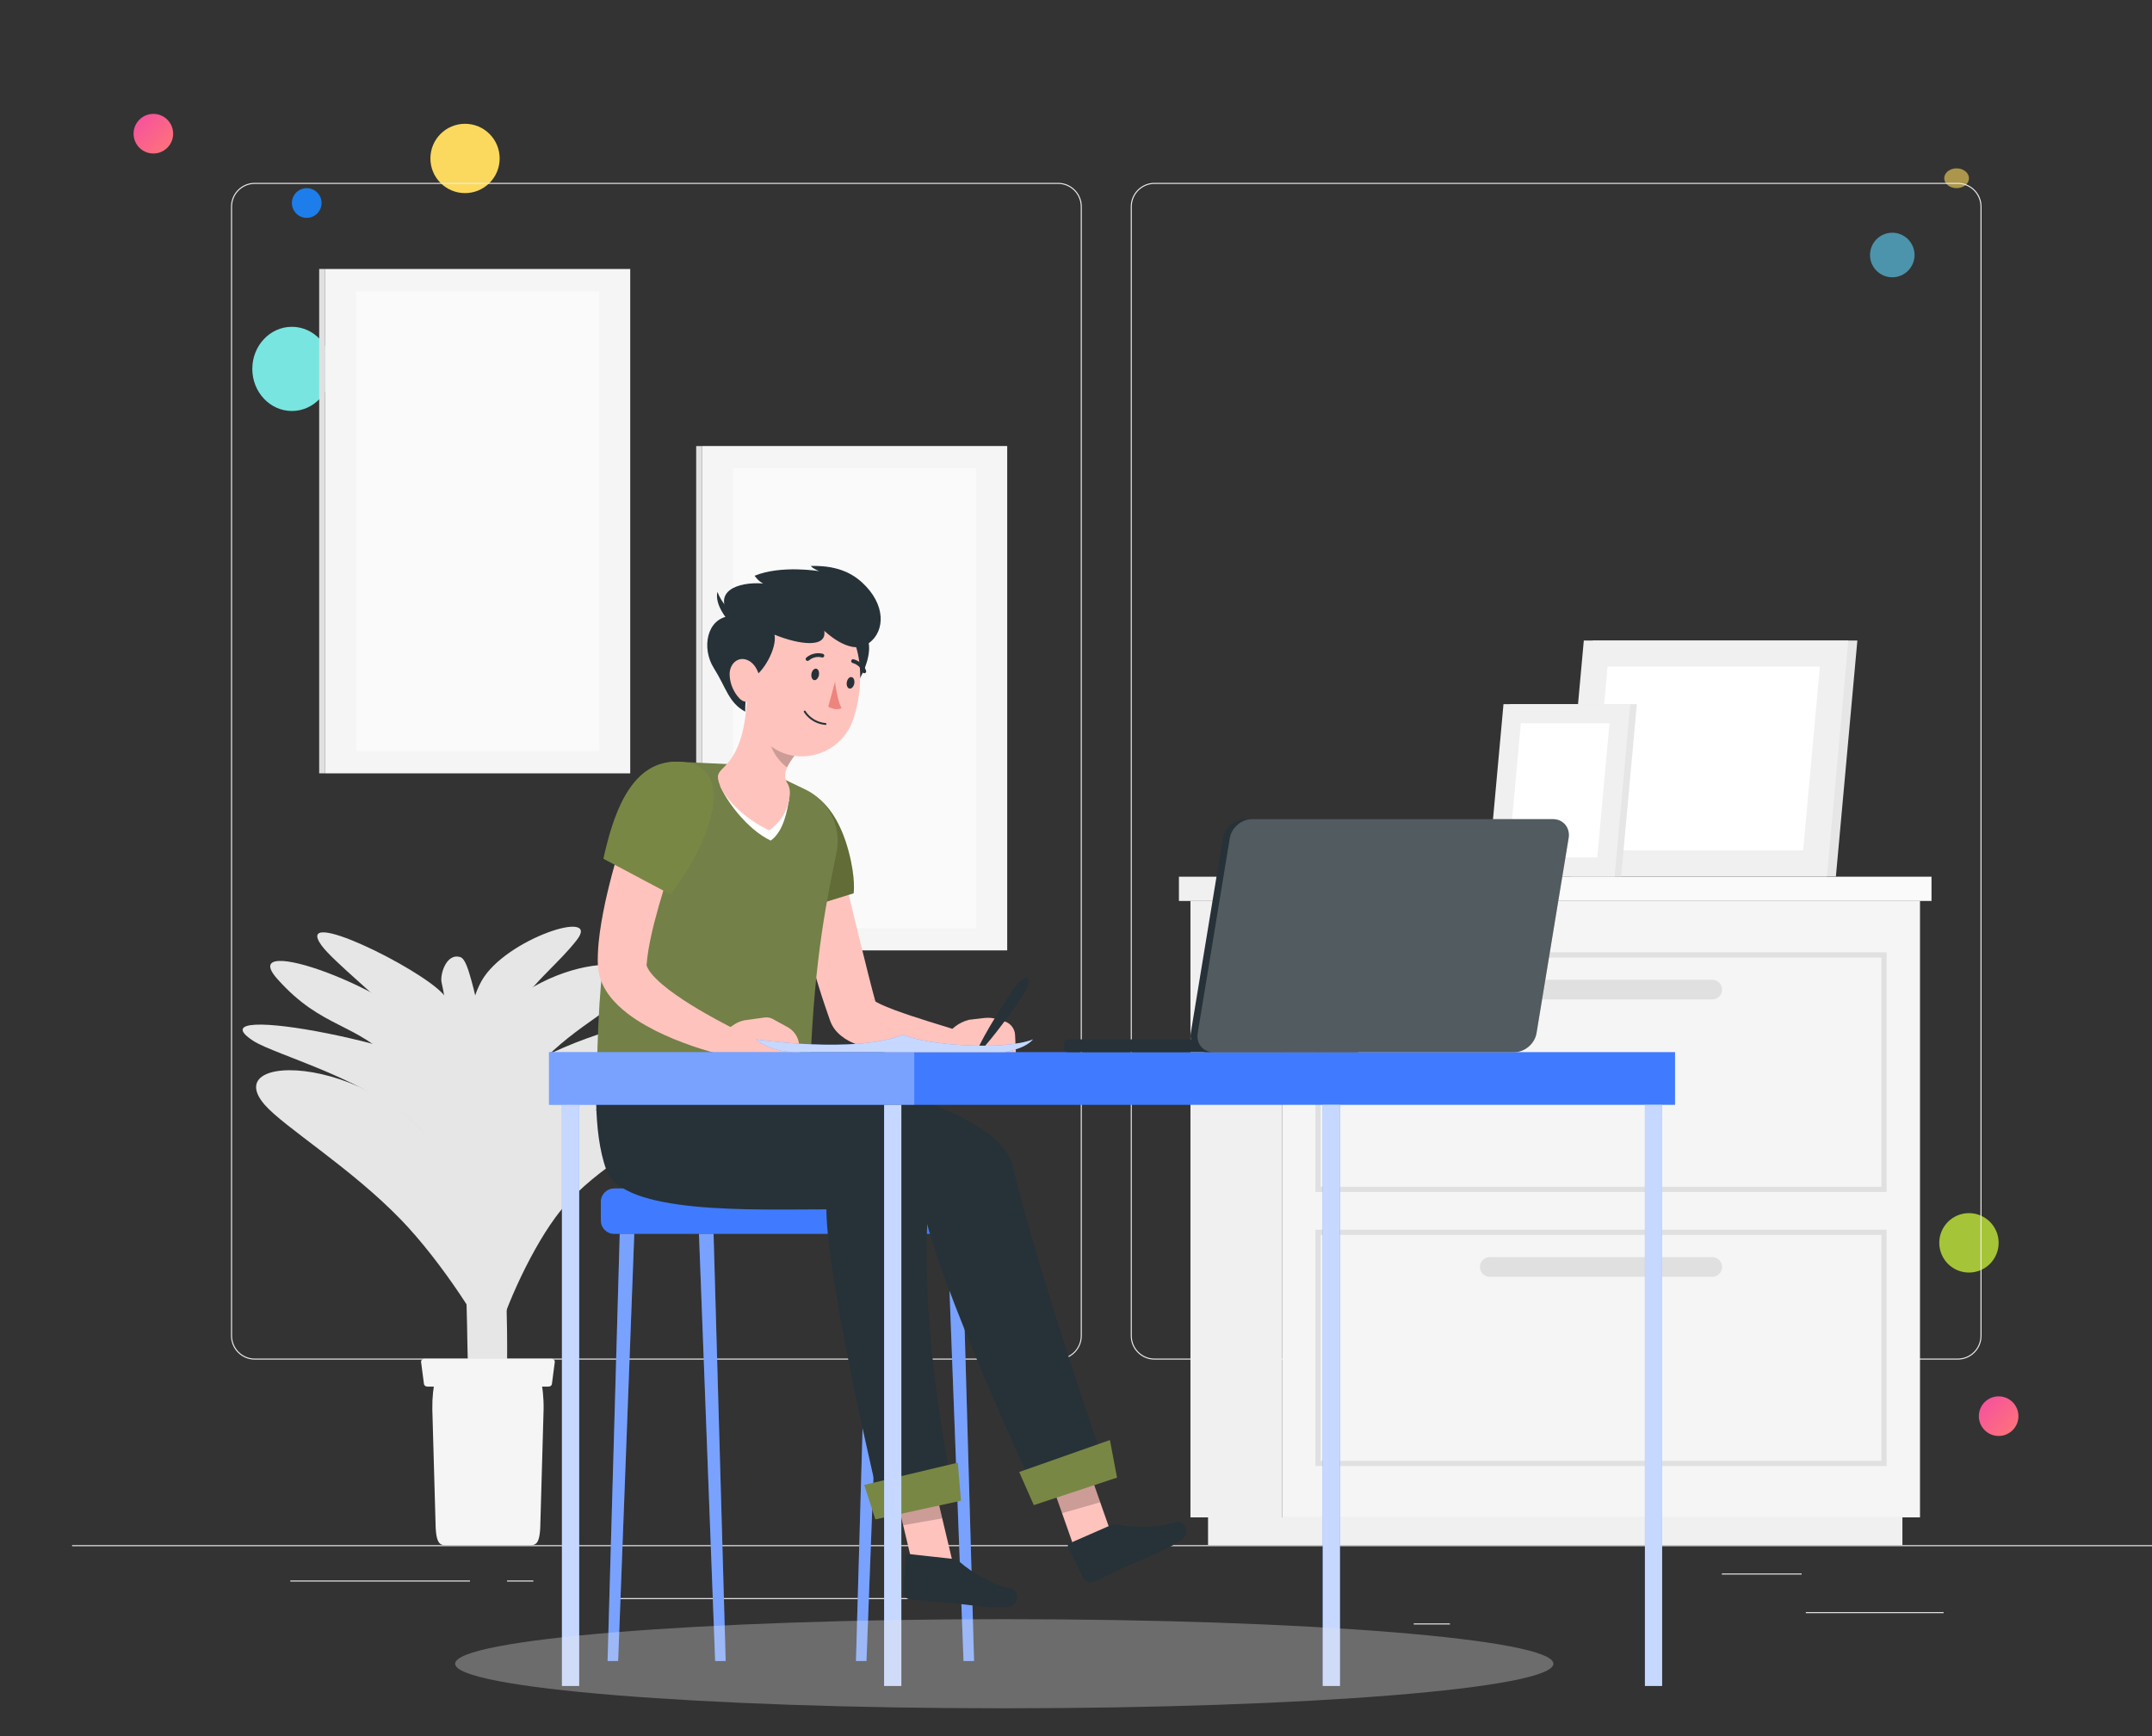 <svg width="440" height="355" viewBox="0 0 440 355" fill="none" xmlns="http://www.w3.org/2000/svg">
<rect x="0" y="0" width="440" height="355" fill="#333333" stroke="none"/>
<path d="M59.678 84.041C64.147 84.041 67.77 80.188 67.77 75.434C67.77 70.681 64.147 66.828 59.678 66.828C55.209 66.828 51.586 70.681 51.586 75.434C51.586 80.188 55.209 84.041 59.678 84.041Z" fill="#78E5E1"/>
<path opacity="0.7" d="M379.816 289.587C383.447 289.587 386.391 286.64 386.391 283.005C386.391 279.37 383.447 276.424 379.816 276.424C376.185 276.424 373.241 279.37 373.241 283.005C373.241 286.64 376.185 289.587 379.816 289.587Z" fill="url(#paint0_linear)"/>
<path d="M31.357 31.389C33.591 31.389 35.403 29.575 35.403 27.339C35.403 25.102 33.591 23.288 31.357 23.288C29.122 23.288 27.311 25.102 27.311 27.339C27.311 29.575 29.122 31.389 31.357 31.389Z" fill="url(#paint1_linear)"/>
<path d="M408.644 293.637C410.878 293.637 412.69 291.823 412.69 289.587C412.69 287.35 410.878 285.536 408.644 285.536C406.409 285.536 404.598 287.35 404.598 289.587C404.598 291.823 406.409 293.637 408.644 293.637Z" fill="url(#paint2_linear)"/>
<path d="M95.081 39.489C98.991 39.489 102.161 36.316 102.161 32.401C102.161 28.487 98.991 25.314 95.081 25.314C91.17 25.314 88 28.487 88 32.401C88 36.316 91.17 39.489 95.081 39.489Z" fill="#FBD95E"/>
<path d="M402.575 260.223C405.927 260.223 408.644 257.503 408.644 254.148C408.644 250.792 405.927 248.072 402.575 248.072C399.223 248.072 396.506 250.792 396.506 254.148C396.506 257.503 399.223 260.223 402.575 260.223Z" fill="#A6C437"/>
<path opacity="0.6" d="M386.896 56.702C389.41 56.702 391.448 54.662 391.448 52.146C391.448 49.629 389.41 47.589 386.896 47.589C384.383 47.589 382.345 49.629 382.345 52.146C382.345 54.662 384.383 56.702 386.896 56.702Z" fill="#5ED5FB"/>
<path opacity="0.6" d="M400.046 38.477C401.443 38.477 402.575 37.57 402.575 36.451C402.575 35.333 401.443 34.426 400.046 34.426C398.65 34.426 397.518 35.333 397.518 36.451C397.518 37.57 398.65 38.477 400.046 38.477Z" fill="#FBD95E"/>
<path d="M62.712 44.552C64.388 44.552 65.747 43.192 65.747 41.514C65.747 39.837 64.388 38.477 62.712 38.477C61.036 38.477 59.678 39.837 59.678 41.514C59.678 43.192 61.036 44.552 62.712 44.552Z" fill="#1D7DEA"/>
<path d="M439.999 315.969H14.736V316.182H439.999V315.969ZM397.388 329.658H369.219V329.871H397.388V329.658ZM296.448 331.972H289.056V332.184H296.448V331.972ZM368.368 321.763H352.047V321.975H368.368V321.763ZM96.089 323.192H59.355V323.405H96.089V323.192ZM109.051 323.192H103.667V323.405H109.051V323.192ZM206.232 326.782H126.555V326.995H206.232V326.782ZM216.319 278.025H52.092C49.413 278.025 47.235 275.847 47.235 273.167V42.246C47.235 39.565 49.412 37.388 52.092 37.388H216.328C219.007 37.388 221.185 39.565 221.185 42.245V273.167C221.176 275.847 218.999 278.025 216.319 278.025ZM52.092 37.6C49.532 37.6 47.448 39.684 47.448 42.245V273.167C47.448 275.728 49.532 277.812 52.092 277.812H216.328C218.888 277.812 220.972 275.728 220.972 273.167V42.246C220.972 39.684 218.888 37.6 216.328 37.6H52.091H52.092ZM400.288 278.025H236.052C233.373 278.025 231.195 275.847 231.195 273.167V42.246C231.195 39.565 233.373 37.388 236.052 37.388H400.288C402.967 37.388 405.145 39.565 405.145 42.245V273.167C405.145 275.847 402.967 278.025 400.288 278.025ZM236.052 37.6C233.492 37.6 231.408 39.684 231.408 42.245V273.167C231.408 275.728 233.492 277.812 236.052 277.812H400.288C402.848 277.812 404.932 275.728 404.932 273.167V42.246C404.932 39.684 402.848 37.6 400.288 37.6H236.052Z" fill="#EBEBEB"/>
<path d="M66.496 158.143H128.857V55.005H66.496V158.143Z" fill="#F5F5F5"/>
<path d="M66.492 54.998H65.259V158.135H66.492V54.998Z" fill="#E0E0E0"/>
<path d="M72.824 153.6H122.537V59.54H72.824V153.6Z" fill="#FAFAFA"/>
<path d="M143.574 194.344H205.935V91.207H143.574V194.344Z" fill="#F5F5F5"/>
<path d="M143.575 91.215H142.342V194.353H143.575V91.215Z" fill="#E0E0E0"/>
<path d="M149.902 189.81H199.616V95.749H149.902V189.81Z" fill="#FAFAFA"/>
<path d="M103.361 289.314C104.909 261.265 100.818 216.123 96.387 200.512C95.8 198.444 95.128 196.037 94.125 195.722C91.224 194.803 89.923 199.346 90.289 200.903C92.023 208.45 93.58 227.149 95.137 259.691C95.91 275.889 95.119 286.983 97.212 289.323L103.361 289.314Z" fill="#E6E6E6"/>
<path d="M98.753 226.741C102.819 213.597 154.862 200.095 139.876 214.235C136.142 217.757 118.758 227.039 111.622 236.797C106.076 244.377 100.471 257.122 98.991 264.2C98.345 249.329 96.049 235.504 98.753 226.741Z" fill="#E6E6E6"/>
<path d="M104.679 243.407C113.746 223.406 142.749 219.815 134.95 230.373C131.888 234.516 120.661 239.238 113.516 249.005C107.971 256.585 102.366 269.33 100.886 276.408C100.24 261.528 100.895 251.761 104.679 243.407Z" fill="#E6E6E6"/>
<path d="M93.284 241.705C82.55 215.97 43.774 213.928 54.091 225.882C58.012 230.424 71.714 238.762 82.065 249.499C90.111 257.836 99.177 271.652 102.265 279.233C100.266 263.494 97.613 252.085 93.284 241.705Z" fill="#E6E6E6"/>
<path d="M97.791 212.916C107.401 195.288 136.49 193.408 128.188 203.047C124.931 206.833 114.325 211.648 107.401 221.117C102.018 228.468 95.554 238.064 94.116 244.921C93.487 230.492 93.529 220.734 97.791 212.916Z" fill="#E6E6E6"/>
<path d="M89.421 213.265C81.835 202.315 47.855 190.26 56.71 200.189C65.989 210.593 72.58 208.798 81.349 217.893C88.162 224.954 95.842 236.652 98.453 243.075C96.769 229.736 94.847 221.092 89.421 213.265ZM98.428 200.648C103.233 191.987 123.119 185.615 117.905 192.259C114.29 196.871 109.952 200.035 105.36 206.314C101.788 211.189 96.94 217.331 95.987 221.883C95.579 212.312 95.562 205.812 98.428 200.648Z" fill="#E6E6E6"/>
<path d="M90.594 203.268C85.746 197.9 59.822 185.13 65.742 193.331C68.064 196.547 77.956 204.4 84.624 211.308C89.803 216.676 95.485 221.041 97.467 225.915C96.174 215.783 95.451 208.637 90.594 203.268Z" fill="#E6E6E6"/>
<path d="M97.238 222.138C90.154 214.294 38.502 204.187 51.778 212.839C56.328 215.8 76.29 220.896 86.028 230.986C93.59 238.83 96.312 251.821 99.212 258.951C106.849 246.436 104.332 229.991 97.238 222.138Z" fill="#E6E6E6"/>
<path d="M88.394 288.174L89.057 311.647C89.133 316.096 90.162 315.969 91.421 315.969H108.117C109.376 315.969 110.414 316.105 110.481 311.647L111.145 288.174C111.221 283.342 110.141 279.276 108.78 279.276H90.758C89.397 279.267 88.317 283.342 88.394 288.174Z" fill="#F5F5F5"/>
<path d="M87.397 283.546H112.139C112.504 283.546 112.811 283.316 112.845 283.01L113.432 278.518C113.474 278.161 113.151 277.855 112.726 277.855H86.802C86.376 277.855 86.045 278.169 86.096 278.518L86.683 283.01C86.725 283.316 87.031 283.546 87.397 283.546Z" fill="#F5F5F5"/>
<path d="M262.13 184.237H243.401V310.285H262.13V184.237ZM388.969 310.285H246.999V315.969H388.969V310.285Z" fill="#F0F0F0"/>
<path d="M262.129 310.283H392.566V184.234H262.129V310.283Z" fill="#F5F5F5"/>
<path d="M260.19 179.277H241.045V184.237H260.19V179.277Z" fill="#F0F0F0"/>
<path d="M260.187 184.233H394.918V179.273H260.187V184.233Z" fill="#FAFAFA"/>
<path d="M385.736 243.748H268.959V194.736H385.736V243.748ZM270.031 242.676H384.673V195.807H270.031V242.676ZM385.736 299.788H268.959V251.464H385.736V299.788ZM270.031 298.715H384.673V252.527H270.031V298.715Z" fill="#E0E0E0"/>
<path d="M350.082 204.374H304.605C303.499 204.374 302.589 203.464 302.589 202.358C302.589 201.252 303.499 200.342 304.605 200.342H350.082C351.188 200.342 352.098 201.252 352.098 202.358C352.098 203.464 351.196 204.374 350.082 204.374ZM350.082 261.095H304.605C303.499 261.095 302.589 260.184 302.589 259.078C302.589 257.972 303.499 257.062 304.605 257.062H350.082C351.188 257.062 352.098 257.972 352.098 259.078C352.098 260.184 351.196 261.095 350.082 261.095Z" fill="#E0E0E0"/>
<path d="M321.275 179.226H375.369L379.758 130.979H325.664L321.275 179.226Z" fill="#E6E6E6"/>
<path d="M319.438 179.226H373.532L377.92 130.979H323.827L319.438 179.226Z" fill="#F0F0F0"/>
<path d="M368.675 173.883L372.094 136.322H328.683L325.264 173.883H368.675Z" fill="white"/>
<path d="M308.747 143.996L305.541 179.226H331.465L334.672 143.996H308.747Z" fill="#E6E6E6"/>
<path d="M307.404 143.996L304.197 179.226H330.13L333.328 143.996H307.404Z" fill="#F0F0F0"/>
<path d="M310.95 147.893L308.449 175.33H326.582L329.074 147.893H310.95Z" fill="white"/>
<path d="M197.83 252.315H125.561C124.072 252.315 122.848 251.099 122.848 249.601V245.739C122.848 244.25 124.064 243.025 125.561 243.025H197.83C199.319 243.025 200.543 244.242 200.543 245.739V249.601C200.535 251.09 199.319 252.315 197.83 252.315ZM197.005 339.654H199.157L196.682 252.315H193.697L197.005 339.654Z" fill="#407BFF"/>
<path opacity="0.3" d="M197.005 339.654H199.157L196.682 252.315H193.696L197.005 339.654Z" fill="white"/>
<path d="M177.162 339.654H175.011L177.494 252.315H180.471L177.162 339.654Z" fill="#407BFF"/>
<path opacity="0.3" d="M177.162 339.654H175.011L177.494 252.315H180.471L177.162 339.654Z" fill="white"/>
<path d="M146.221 339.654H148.372L145.897 252.315H142.912L146.221 339.654Z" fill="#407BFF"/>
<path opacity="0.3" d="M146.221 339.654H148.372L145.897 252.315H142.912L146.221 339.654Z" fill="white"/>
<path d="M126.386 339.654H124.226L126.709 252.315H129.686L126.386 339.654Z" fill="#407BFF"/>
<path opacity="0.3" d="M126.386 339.654H124.226L126.709 252.315H129.686L126.386 339.654Z" fill="white"/>
<path d="M165.637 218.804C165.637 218.804 203.928 225.712 206.998 238.286C213.063 263.145 226.739 302.025 226.739 302.025L212.178 306.245C212.178 306.245 191.366 261.665 188.737 246.658C167.27 246.632 141.091 248.393 137.706 239.264C134.72 231.199 135.784 218.804 135.784 218.804H165.637Z" fill="#263238"/>
<path d="M219.977 317.458L227.649 314.863L221.347 296.946L213.675 299.541L219.977 317.458Z" fill="#FFC3BD"/>
<path d="M227.079 311.902L218.667 315.594C218.361 315.731 218.242 316.028 218.386 316.326L221.576 322.809C221.907 323.481 222.911 323.813 223.608 323.498C226.509 322.162 227.818 321.388 231.51 319.763C233.79 318.768 238.374 316.981 241.214 315.161C243.987 313.374 241.827 310.685 240.432 311.222C237.123 312.481 231.629 312.429 228.618 311.783C228.074 311.655 227.53 311.706 227.079 311.902Z" fill="#263238"/>
<path opacity="0.2" d="M213.675 299.55L221.347 296.946L224.944 307.198L217.145 309.427L213.675 299.55Z" fill="black"/>
<path d="M211.378 307.778L228.389 302.155L226.935 294.472L208.385 301.006L211.378 307.778Z" fill="#798744"/>
<path d="M186.637 320.18L195.109 320.827L190.133 299.915L182.231 301.702L186.637 320.18Z" fill="#FFC3BD"/>
<path d="M194.894 318.785L185.769 317.772C185.437 317.739 185.182 317.942 185.165 318.266L184.688 325.48C184.637 326.229 185.335 327.02 186.1 327.089C189.281 327.386 190.795 327.361 194.81 327.812C197.276 328.084 202.141 328.833 205.518 328.671C208.818 328.509 208.282 325.106 206.81 324.868C203.315 324.306 198.586 321.507 196.298 319.448C195.881 319.066 195.379 318.836 194.894 318.785Z" fill="#263238"/>
<path opacity="0.2" d="M182.231 301.71L190.133 299.923L192.642 310.49L184.656 311.893L182.231 301.71Z" fill="black"/>
<path d="M145.752 218.804C145.752 218.804 192.284 225.771 190.15 243.391C187.079 268.794 194.964 305.539 194.964 305.539L180.037 308.21C180.037 308.21 169.056 262.541 168.963 247.304C153.824 247.304 127.364 248.385 123.987 239.264C121.002 231.199 122.065 218.804 122.065 218.804H145.752Z" fill="#263238"/>
<path d="M178.974 310.694L196.486 306.882L195.84 299.098L176.703 303.65L178.974 310.694Z" fill="#798744"/>
<path d="M170.265 169.842C171.508 174.724 172.725 179.613 173.914 184.509C175.105 189.401 176.27 194.301 177.503 199.133L178.43 202.741L178.906 204.51L179.153 205.387L179.187 205.497L179.204 205.557C179.213 205.582 179.179 205.48 179.161 205.446C179.093 205.272 179.011 205.105 178.915 204.944C178.88 204.877 178.837 204.815 178.787 204.757C178.754 204.715 178.728 204.672 178.694 204.629C178.609 204.536 178.575 204.493 178.524 204.442C178.337 204.272 178.319 204.298 178.362 204.34C178.396 204.391 178.532 204.485 178.668 204.587C179.043 204.836 179.435 205.058 179.842 205.251C180.76 205.701 181.833 206.119 182.929 206.543C187.361 208.186 192.243 209.581 196.989 211.087L196.24 216.515C193.595 216.549 191.018 216.43 188.407 216.208C185.796 215.979 183.193 215.647 180.523 215.103C179.124 214.829 177.744 214.471 176.389 214.03C175.609 213.775 174.845 213.474 174.101 213.128C173.684 212.925 173.267 212.712 172.783 212.397C172.306 212.082 171.788 211.708 171.175 211.07C171.022 210.899 170.877 210.747 170.707 210.517L170.469 210.193C170.38 210.064 170.298 209.931 170.223 209.794C170.047 209.496 169.899 209.183 169.78 208.858L169.636 208.458L169.313 207.522L168.675 205.667C168.258 204.434 167.849 203.209 167.475 201.975C165.936 197.066 164.533 192.166 163.206 187.24C161.884 182.32 160.654 177.376 159.515 172.411L170.265 169.842Z" fill="#FFC3BD"/>
<path d="M158.305 163.955C162.975 158.748 170.383 162.389 173.496 174.036C175.009 179.702 174.533 182.672 174.533 182.672L158.424 187.631C154.963 179.983 151.952 171.05 158.305 163.955Z" fill="#798744"/>
<path opacity="0.2" d="M158.305 163.955C162.975 158.748 170.383 162.389 173.496 174.036C175.009 179.702 174.533 182.672 174.533 182.672L158.424 187.631C154.963 179.983 151.952 171.05 158.305 163.955Z" fill="black"/>
<path d="M205.383 208.858L203.937 208.415C203.062 208.147 202.141 208.063 201.232 208.169L198.128 208.534C196.044 209.062 194.292 210.406 193.39 212.167L192.336 214.218C192.863 218.021 200.552 216.795 200.552 216.795H207.781L207.543 211.64C207.492 210.355 206.624 209.241 205.383 208.858Z" fill="#FFC3BD"/>
<path d="M210.375 200.555C210.23 202.112 209.405 203.218 208.614 204.341C207.835 205.474 207.042 206.598 206.232 207.71C204.608 209.922 202.949 212.117 201.121 214.201C201.078 214.25 201.026 214.29 200.968 214.319C200.909 214.348 200.846 214.365 200.781 214.369C200.716 214.373 200.651 214.364 200.589 214.342C200.528 214.321 200.471 214.287 200.423 214.243C200.341 214.17 200.286 214.072 200.266 213.964C200.246 213.857 200.262 213.745 200.312 213.648C201.571 211.181 202.992 208.824 204.446 206.493C205.177 205.33 205.925 204.179 206.691 203.039C207.44 201.89 208.163 200.717 209.558 200.002C209.624 199.968 209.695 199.947 209.769 199.941C209.843 199.935 209.917 199.944 209.988 199.967C210.058 199.99 210.123 200.027 210.179 200.075C210.235 200.123 210.281 200.182 210.315 200.248C210.366 200.351 210.383 200.453 210.375 200.555Z" fill="#263238"/>
<path d="M159.386 158.91L150.311 156.324L138.633 155.771C134.993 155.601 131.701 157.889 130.561 161.352C128.333 168.141 126.292 177.967 124.795 186.449C123.119 195.961 122.252 205.813 122.064 218.812H165.637C166.522 194.6 169.371 182.782 171.063 174.215C172.092 168.983 169.456 163.717 164.642 161.428L159.386 158.91Z" fill="#738047"/>
<path d="M147.215 160.612C148.321 163.453 152.607 169.519 157.583 171.892C160.347 169.893 160.934 165.537 161.36 163.487L147.215 160.612Z" fill="white"/>
<path d="M161.351 163.495C161.589 162.33 161.606 161.139 160.976 160.143C160.271 159.037 160.449 157.77 161.155 156.468C161.614 155.617 162.882 153.805 163.239 153.635L157.532 146.957L152.879 141.571C152.48 146.616 152.088 152.861 148.116 156.783C146.713 158.161 146.424 158.587 147.215 160.62C148.321 163.461 152.276 167.426 157.251 169.8C160.015 167.8 160.934 165.537 161.351 163.495Z" fill="#FFC3BD"/>
<path opacity="0.2" d="M161.486 152.487L158.272 147.255C158.203 147.382 158.127 147.535 158.05 147.689C157.762 148.336 157.531 149.008 157.362 149.696C156.766 152.019 158.739 155.337 160.908 156.927C160.993 156.775 161.069 156.63 161.163 156.477C161.572 155.711 162.719 154.052 163.111 153.729C163.153 153.686 163.196 153.661 163.238 153.635L161.486 152.487Z" fill="black"/>
<path d="M172.749 139.98C173.497 144.804 180.395 132.392 176.542 129.669C171.83 126.334 171.337 130.801 172.749 139.98Z" fill="#263238"/>
<path d="M153.092 133.685C152.649 141.52 151.978 146.072 155.575 150.598C160.985 157.404 171.37 155.158 174.236 147.654C176.813 140.899 177.102 129.227 169.575 125.092C162.158 121.026 153.534 125.858 153.092 133.685Z" fill="#FFC3BD"/>
<path d="M168.529 128.98C168.529 128.98 173.538 133.897 177.111 131.864C180.674 129.831 181.414 124.565 177.111 119.954C175.044 117.733 171.914 115.563 165.773 115.734C166.224 116.321 167.508 116.797 167.508 116.797C167.508 116.797 159.726 115.496 154.291 117.733C154.291 117.733 154.997 118.822 156.026 119.315C150.744 118.916 145.615 120.983 149.256 125.977C144.468 126.436 143.395 132.571 145.947 136.611C148.499 140.652 148.95 143.681 152.36 145.519C152.394 140.015 153.628 138.722 153.628 138.722C156.085 137.684 158.918 132.434 158.356 129.789C163.502 131.864 169.107 132.562 168.529 128.98Z" fill="#263238"/>
<path d="M150.413 125.764C148.916 124.531 147.623 123.407 146.679 121.034C146.067 123.773 148.908 126.895 148.908 126.895L150.413 125.764Z" fill="#263238"/>
<path d="M149.181 137.964C149.223 139.887 150.091 141.657 151.162 142.788C152.787 144.49 154.998 143.043 155.381 140.857C155.73 138.892 154.896 135.88 152.863 134.995C150.873 134.127 149.13 135.769 149.181 137.964Z" fill="#FFC3BD"/>
<path d="M165.918 137.726C165.791 138.373 166.02 138.977 166.437 139.07C166.854 139.172 167.296 138.73 167.432 138.083C167.56 137.437 167.33 136.833 166.913 136.739C166.496 136.646 166.046 137.088 165.918 137.726ZM173.147 139.453C173.02 140.099 173.25 140.703 173.666 140.797C174.083 140.899 174.525 140.457 174.661 139.81C174.789 139.164 174.56 138.56 174.143 138.466C173.717 138.364 173.275 138.806 173.147 139.453Z" fill="#263238"/>
<path d="M170.74 139.402C170.74 139.402 171.106 142.899 172.033 144.813C170.843 145.408 169.346 144.506 169.346 144.506L170.74 139.402Z" fill="#ED847E"/>
<path d="M168.01 148.122C165.484 147.569 164.413 145.681 164.362 145.595C164.337 145.55 164.331 145.497 164.346 145.448C164.36 145.398 164.393 145.357 164.438 145.332C164.483 145.307 164.536 145.301 164.586 145.316C164.635 145.33 164.677 145.363 164.702 145.408C164.71 145.434 165.926 147.578 168.801 147.859C168.912 147.867 168.989 147.961 168.971 148.071C168.969 148.097 168.962 148.122 168.95 148.144C168.938 148.167 168.922 148.186 168.902 148.202C168.882 148.218 168.859 148.23 168.834 148.237C168.81 148.243 168.784 148.245 168.759 148.241C168.507 148.216 168.257 148.176 168.01 148.122ZM164.966 135.123C164.907 135.099 164.854 135.061 164.813 135.012C164.748 134.933 164.717 134.831 164.727 134.729C164.736 134.628 164.786 134.534 164.864 134.468C166.488 133.123 168.198 133.685 168.266 133.71C168.461 133.753 168.581 133.999 168.504 134.195C168.488 134.243 168.463 134.287 168.43 134.325C168.397 134.363 168.356 134.394 168.311 134.416C168.266 134.438 168.217 134.451 168.167 134.454C168.117 134.457 168.067 134.45 168.019 134.433C167.951 134.408 166.633 134.008 165.357 135.063C165.303 135.107 165.239 135.136 165.17 135.147C165.101 135.157 165.03 135.149 164.966 135.123ZM174.041 135.275C174.022 135.211 174.025 135.143 174.049 135.08C174.063 135.031 174.086 134.986 174.118 134.946C174.149 134.907 174.188 134.874 174.233 134.849C174.277 134.825 174.326 134.809 174.376 134.804C174.426 134.798 174.477 134.802 174.525 134.816C176.558 135.386 177.069 137.105 177.085 137.181C177.162 137.369 177.026 137.598 176.822 137.658C176.773 137.672 176.722 137.676 176.672 137.67C176.622 137.665 176.573 137.649 176.529 137.625C176.485 137.6 176.446 137.567 176.414 137.527C176.383 137.488 176.359 137.442 176.345 137.394C176.32 137.326 175.912 136.016 174.313 135.565C174.246 135.544 174.186 135.507 174.139 135.456C174.091 135.405 174.057 135.343 174.041 135.275Z" fill="#263238"/>
<path d="M140.454 167.494C138.812 172.156 137.188 177.022 135.725 181.779C134.985 184.169 134.322 186.56 133.709 188.916C133.122 191.273 132.621 193.63 132.357 195.782C132.331 196.046 132.289 196.318 132.272 196.564L132.246 196.939C132.238 197.058 132.229 197.237 132.221 197.177C132.195 197.16 132.153 197.22 132.204 197.399C132.28 197.747 132.637 198.453 133.233 199.151C134.424 200.58 136.235 202.078 138.166 203.422C142.053 206.153 146.561 208.586 150.966 210.857L149.214 216.047C146.509 215.469 143.992 214.737 141.423 213.852C138.872 212.967 136.354 211.938 133.845 210.679C131.353 209.369 128.853 207.939 126.437 205.651C125.246 204.485 124.013 203.107 123.103 201.057C122.612 199.937 122.324 198.738 122.253 197.518C122.227 197.135 122.236 196.998 122.227 196.795L122.218 196.199C122.21 195.799 122.236 195.433 122.244 195.051C122.363 192.047 122.805 189.316 123.316 186.619C123.826 183.931 124.464 181.328 125.144 178.741C126.527 173.605 128.176 168.545 130.086 163.58L140.454 167.494Z" fill="#FFC3BD"/>
<path d="M138.08 155.762C146.398 155.685 147.972 162.16 143.447 172.42C141.083 177.788 137.119 182.91 137.119 182.91L123.366 175.602C125.204 167.409 128.563 155.847 138.08 155.762Z" fill="#798744"/>
<path d="M161.027 210.032L157.983 208.364C157.484 208.093 156.912 207.989 156.35 208.066L152.692 208.569C150.234 208.824 148.448 210.704 147.104 212.338L145.54 214.243C145.463 218.089 155.176 217.187 155.176 217.187L163.673 217.076L163.409 213.724C163.351 212.959 163.103 212.22 162.687 211.575C162.271 210.93 161.701 210.4 161.027 210.032Z" fill="#FFC3BD"/>
<path d="M342.479 215.145H112.25V225.925H342.479V215.145Z" fill="#407BFF"/>
<path opacity="0.3" d="M186.926 215.145H112.25V225.925H186.926V215.145Z" fill="white"/>
<path d="M118.417 225.925H114.896V344.759H118.417V225.925Z" fill="#407BFF"/>
<path opacity="0.7" d="M118.417 225.925H114.896V344.759H118.417V225.925Z" fill="white"/>
<path d="M184.289 225.925H180.768V344.759H184.289V225.925Z" fill="#407BFF"/>
<path opacity="0.7" d="M184.289 225.925H180.768V344.759H184.289V225.925Z" fill="white"/>
<path d="M273.969 225.925H270.448V344.759H273.969V225.925Z" fill="#407BFF"/>
<path opacity="0.7" d="M273.969 225.925H270.448V344.759H273.969V225.925Z" fill="white"/>
<path d="M339.841 225.925H336.32V344.759H339.841V225.925Z" fill="#407BFF"/>
<path opacity="0.7" d="M339.841 225.925H336.32V344.759H339.841V225.925Z" fill="white"/>
<path d="M317.482 167.503H254.543C252.408 167.503 250.384 169.247 250.027 171.382L243.461 211.274C243.112 213.409 244.566 215.153 246.701 215.153H309.64C311.775 215.153 313.799 213.409 314.157 211.274L320.722 171.382C321.071 169.247 319.617 167.503 317.482 167.503Z" fill="#263238"/>
<path d="M277.558 212.542H218.301C217.91 212.542 217.596 212.865 217.596 213.248V214.431C217.596 214.822 217.919 215.137 218.301 215.137H277.558C277.949 215.137 278.264 214.813 278.264 214.431V213.248C278.264 212.865 277.949 212.542 277.558 212.542Z" fill="#263238"/>
<path opacity="0.2" d="M317.482 167.503H255.963C253.829 167.503 251.804 169.247 251.447 171.382L244.881 211.274C244.532 213.409 245.986 215.153 248.121 215.153H309.64C311.775 215.153 313.799 213.409 314.156 211.274L320.722 171.382C321.071 169.247 319.616 167.503 317.482 167.503Z" fill="white"/>
<path d="M154.615 212.542C154.615 212.542 174.883 215.562 184.664 211.572C189.24 213.775 205.545 214.864 211.209 212.542C209.457 214.575 205.34 215.145 205.34 215.145H162.584C158.476 215.145 155.338 213.35 154.615 212.542Z" fill="#407BFF"/>
<path opacity="0.7" d="M154.615 212.542C154.615 212.542 174.883 215.562 184.664 211.572C189.24 213.775 205.545 214.864 211.209 212.542C209.457 214.575 205.34 215.145 205.34 215.145H162.584C158.476 215.145 155.338 213.35 154.615 212.542Z" fill="white"/>
<path style="mix-blend-mode:multiply" opacity="0.32" d="M205.333 349.326C267.342 349.326 317.609 345.246 317.609 340.214C317.609 335.181 267.342 331.101 205.333 331.101C143.325 331.101 93.058 335.181 93.058 340.214C93.058 345.246 143.325 349.326 205.333 349.326Z" fill="#E6E6E6"/>
<defs>
<linearGradient id="paint0_linear" x1="366.667" y1="283.005" x2="379.83" y2="296.154" gradientUnits="userSpaceOnUse">
<stop stop-color="#43E695"/>
<stop offset="1" stop-color="#3BB2B8"/>
</linearGradient>
<linearGradient id="paint1_linear" x1="39.449" y1="27.339" x2="31.348" y2="19.247" gradientUnits="userSpaceOnUse">
<stop stop-color="#FF7676"/>
<stop offset="1" stop-color="#F54EA2"/>
</linearGradient>
<linearGradient id="paint2_linear" x1="416.736" y1="289.587" x2="408.635" y2="281.495" gradientUnits="userSpaceOnUse">
<stop stop-color="#FF7676"/>
<stop offset="1" stop-color="#F54EA2"/>
</linearGradient>
</defs>
</svg>
